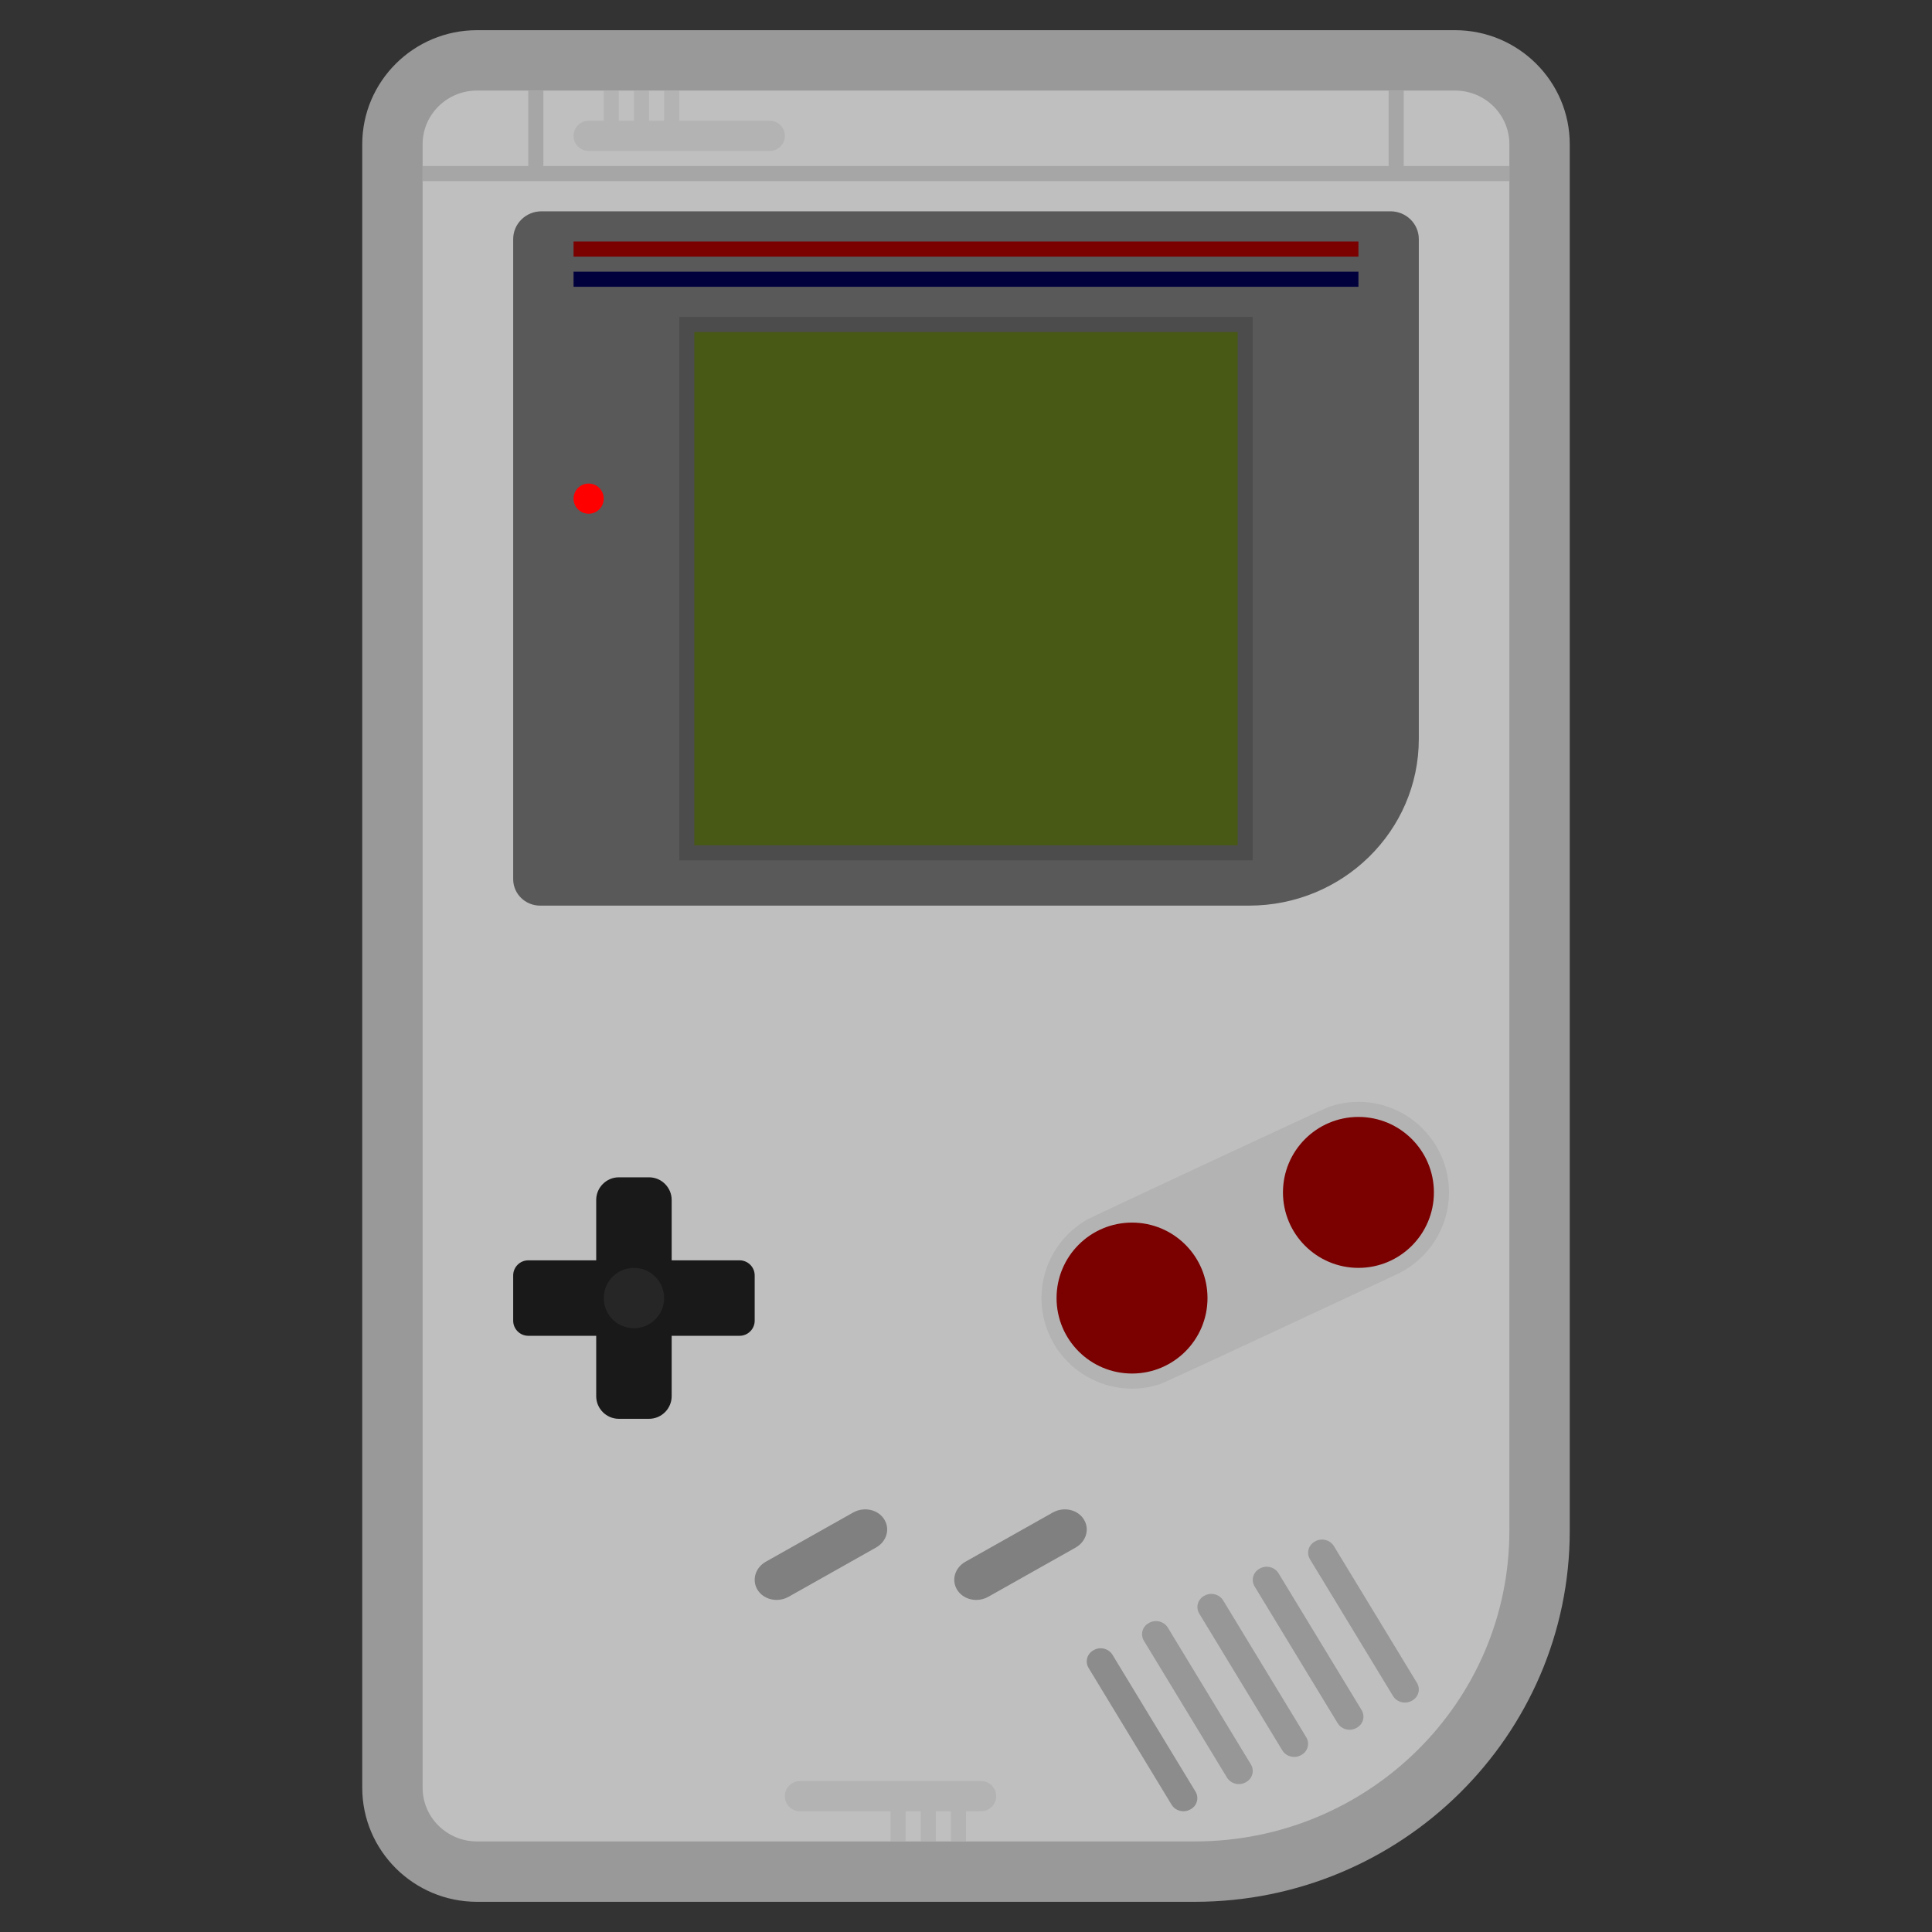 <?xml version="1.0" encoding="UTF-8" standalone="no"?>
<svg
   xmlns:dc="http://purl.org/dc/elements/1.1/"
   xmlns:cc="http://creativecommons.org/ns#"
   xmlns:rdf="http://www.w3.org/1999/02/22-rdf-syntax-ns#"
   xmlns:svg="http://www.w3.org/2000/svg"
   xmlns="http://www.w3.org/2000/svg"
   viewBox="0 0 320 320"
   height="320"
   width="320"
   xml:space="preserve"
   version="1.1"
   id="svg2"><rect x="0" y="0" width="320" height="320" fill="#333333" stroke="none"/><defs
     id="defs6"><clipPath
       id="clipPath16"
       clipPathUnits="userSpaceOnUse"><path
         id="path18"
         d="M 0,256 256,256 256,0 0,0 0,256 Z" /></clipPath><clipPath
       id="clipPath24"
       clipPathUnits="userSpaceOnUse"><path
         id="path26"
         d="M 48,252 208,252 208,4 48,4 48,252 Z" /></clipPath><clipPath
       id="clipPath78"
       clipPathUnits="userSpaceOnUse"><path
         id="path80"
         d="m 151.328,41.199 14.667,0 0,-21.601 -14.667,0 0,21.601 z" /></clipPath><clipPath
       id="clipPath94"
       clipPathUnits="userSpaceOnUse"><path
         id="path96"
         d="m 158.663,44.799 14.667,0 0,-21.601 -14.667,0 0,21.601 z" /></clipPath><clipPath
       id="clipPath110"
       clipPathUnits="userSpaceOnUse"><path
         id="path112"
         d="m 165.998,48.4 14.667,0 0,-21.601 -14.667,0 0,21.601 z" /></clipPath><clipPath
       id="clipPath126"
       clipPathUnits="userSpaceOnUse"><path
         id="path128"
         d="m 173.333,52 14.667,0 0,-21.601 -14.667,0 0,21.601 z" /></clipPath></defs><g
     transform="matrix(1.25,0,0,-1.25,0,320)"
     id="g10"><g
       id="g12"><g
         clip-path="url(#clipPath16)"
         id="g14"><g
           id="g20"><g
             id="g22" /><g
             id="g28"><g
               style="opacity:0.5"
               id="g30"
               clip-path="url(#clipPath24)"><g
                 id="g32"
                 transform="translate(192.797,252)"><path
                   id="path34"
                   style="fill:#ffffff;fill-opacity:1;fill-rule:nonzero;stroke:none"
                   d="m 0,0 -34.481,0 -60.632,0 -34.481,0 c -8.383,0 -15.203,-6.779 -15.203,-15.113 l 0,-34.048 0,-22.081 0,-105.516 0,-22.081 0,-34.048 c 0,-8.333 6.82,-15.113 15.203,-15.113 l 34.481,0 23.113,0 37.519,0 c 27.396,0 49.684,22.054 49.684,49.161 l 0,22.081 0,127.597 0,34.048 C 15.203,-6.779 8.383,0 0,0" /></g></g></g></g><g
           transform="translate(192.797,244)"
           id="g36"><path
             id="path38"
             style="fill:#bfbfbf;fill-opacity:1;fill-rule:nonzero;stroke:none"
             d="m 0,0 -34.481,0 -60.632,0 -34.481,0 c -3.978,0 -7.203,-3.184 -7.203,-7.113 l 0,-34.048 0,-22.081 0,-105.516 0,-22.08 0,-34.049 c 0,-3.928 3.225,-7.113 7.203,-7.113 l 34.481,0 23.113,0 37.519,0 c 23.022,0 41.684,18.429 41.684,41.162 l 0,22.08 0,127.597 0,34.048 C 7.203,-3.184 3.978,0 0,0" /></g><g
           transform="translate(184.25,228)"
           id="g40"><path
             id="path42"
             style="fill:#595959;fill-opacity:1;fill-rule:nonzero;stroke:none"
             d="m 0,0 -112.5,0 c -2.071,0 -3.75,-1.648 -3.75,-3.68 l 0,-84.818 c 0,-1.934 1.598,-3.502 3.569,-3.502 l 52.863,0 41.068,0 c 12.427,0 22.5,9.886 22.5,22.08 l 0,66.24 C 3.75,-1.648 2.071,0 0,0" /></g><g
           transform="translate(166,214)"
           id="g44"><path
             id="path46"
             style="fill:#4c4c4c;fill-opacity:1;fill-rule:nonzero;stroke:none"
             d="m 0,0 -2,0 -72,0 -2,0 0,-2 0,-68 0,-2 2,0 72,0 2,0 0,2 0,68 0,2 z" /></g><path
           id="path48"
           style="fill:#485915;fill-opacity:1;fill-rule:nonzero;stroke:none"
           d="m 92,212 72,0 0,-68 -72,0 0,68 z" /><g
           transform="translate(192,98)"
           id="g50"><path
             id="path52"
             style="fill:#b3b3b3;fill-opacity:1;fill-rule:nonzero;stroke:none"
             d="m 0,0 c 0,6.617 -5.383,12 -12,12 -1.395,0 -2.73,-0.252 -3.976,-0.691 l -10e-4,0.003 -0.036,-0.017 C -16.727,11.041 -47.383,-3.267 -47.956,-3.597 L -48,-3.617 -47.998,-3.622 C -51.58,-5.701 -54,-9.569 -54,-14 c 0,-6.617 5.383,-12 12,-12 1.284,0 2.52,0.208 3.681,0.583 l 0.001,-0.003 0.034,0.016 c 0.887,0.29 31.797,14.753 31.797,14.753 l -0.001,0.003 C -2.639,-8.647 0,-4.629 0,0" /></g><g
           transform="translate(160,84)"
           id="g54"><path
             id="path56"
             style="fill:#7b0000;fill-opacity:1;fill-rule:nonzero;stroke:none"
             d="m 0,0 c 0,-5.523 -4.477,-10 -10,-10 -5.523,0 -10,4.477 -10,10 0,5.523 4.477,10 10,10 C -4.477,10 0,5.523 0,0" /></g><g
           transform="translate(190,98)"
           id="g58"><path
             id="path60"
             style="fill:#7b0000;fill-opacity:1;fill-rule:nonzero;stroke:none"
             d="m 0,0 c 0,-5.523 -4.477,-10 -10,-10 -5.523,0 -10,4.477 -10,10 0,5.523 4.477,10 10,10 C -4.477,10 0,5.523 0,0" /></g><g
           transform="translate(115.378,55.918)"
           id="g62"><path
             id="path64"
             style="fill:#808080;fill-opacity:1;fill-rule:nonzero;stroke:none"
             d="M 0,0 C -0.774,0.181 -1.62,0.06 -2.326,-0.332 L -13.897,-6.85 c -1.389,-0.785 -1.885,-2.402 -1.127,-3.687 0.389,-0.654 1.037,-1.113 1.825,-1.296 0.243,-0.056 0.489,-0.083 0.732,-0.083 0.553,0 1.098,0.141 1.589,0.418 L 0.691,-4.981 C 2.087,-4.198 2.583,-2.579 1.82,-1.298 1.437,-0.646 0.789,-0.185 0,0" /></g><g
           transform="translate(143.646,54.62)"
           id="g66"><path
             id="path68"
             style="fill:#808080;fill-opacity:1;fill-rule:nonzero;stroke:none"
             d="m 0,0 c -0.384,0.654 -1.032,1.113 -1.823,1.298 -0.781,0.18 -1.627,0.06 -2.323,-0.335 l -11.569,-6.517 c -1.396,-0.783 -1.892,-2.402 -1.129,-3.683 0.379,-0.644 1.043,-1.117 1.825,-1.3 0.243,-0.056 0.488,-0.083 0.734,-0.083 0.55,0 1.098,0.141 1.587,0.417 l 11.571,6.518 C 0.262,-2.901 0.758,-1.283 0,0" /></g><g
           transform="translate(147.417,36.722)"
           id="g70"><path
             id="path72"
             style="fill:#8c8c8c;fill-opacity:1;fill-rule:nonzero;stroke:none"
             d="m 0,0 10.989,-18.109 c 0.503,-0.827 0.216,-1.88 -0.641,-2.35 l -0.067,-0.037 C 9.424,-20.967 8.322,-20.677 7.82,-19.849 L -3.169,-1.741 c -0.503,0.828 -0.216,1.88 0.641,2.351 L -2.46,0.647 C -1.604,1.117 -0.502,0.828 0,0" /></g><g
           id="g74"><g
             id="g76" /><g
             id="g82"><g
               style="opacity:0.778"
               id="g84"
               clip-path="url(#clipPath78)"><g
                 id="g86"
                 transform="translate(154.748,40.325)"><path
                   id="path88"
                   style="fill:#8c8c8c;fill-opacity:1;fill-rule:nonzero;stroke:none"
                   d="m 0,0 10.999,-18.113 c 0.503,-0.829 0.216,-1.882 -0.641,-2.352 l -0.068,-0.037 c -0.857,-0.471 -1.96,-0.181 -2.463,0.647 L -3.172,-1.741 c -0.503,0.828 -0.216,1.881 0.641,2.352 l 0.068,0.037 C -1.606,1.118 -0.503,0.828 0,0" /></g></g></g></g><g
           id="g90"><g
             id="g92" /><g
             id="g98"><g
               style="opacity:0.778"
               id="g100"
               clip-path="url(#clipPath94)"><g
                 id="g102"
                 transform="translate(162.083,43.926)"><path
                   id="path104"
                   style="fill:#8c8c8c;fill-opacity:1;fill-rule:nonzero;stroke:none"
                   d="m 0,0 10.999,-18.113 c 0.503,-0.829 0.216,-1.882 -0.641,-2.352 l -0.068,-0.037 c -0.857,-0.471 -1.96,-0.181 -2.463,0.647 L -3.172,-1.741 c -0.503,0.828 -0.216,1.881 0.641,2.352 l 0.068,0.037 C -1.606,1.118 -0.503,0.828 0,0" /></g></g></g></g><g
           id="g106"><g
             id="g108" /><g
             id="g114"><g
               style="opacity:0.778"
               id="g116"
               clip-path="url(#clipPath110)"><g
                 id="g118"
                 transform="translate(169.418,47.526)"><path
                   id="path120"
                   style="fill:#8c8c8c;fill-opacity:1;fill-rule:nonzero;stroke:none"
                   d="m 0,0 10.999,-18.113 c 0.503,-0.829 0.216,-1.882 -0.641,-2.352 l -0.068,-0.037 c -0.857,-0.471 -1.96,-0.181 -2.463,0.647 L -3.172,-1.741 c -0.503,0.828 -0.216,1.881 0.641,2.352 l 0.068,0.037 C -1.606,1.118 -0.503,0.828 0,0" /></g></g></g></g><g
           id="g122"><g
             id="g124" /><g
             id="g130"><g
               style="opacity:0.778"
               id="g132"
               clip-path="url(#clipPath126)"><g
                 id="g134"
                 transform="translate(176.753,51.127)"><path
                   id="path136"
                   style="fill:#8c8c8c;fill-opacity:1;fill-rule:nonzero;stroke:none"
                   d="m 0,0 10.999,-18.113 c 0.503,-0.829 0.216,-1.882 -0.641,-2.352 l -0.068,-0.037 c -0.857,-0.471 -1.96,-0.181 -2.463,0.647 L -3.172,-1.741 c -0.503,0.828 -0.216,1.881 0.641,2.352 l 0.068,0.037 C -1.606,1.118 -0.503,0.828 0,0" /></g></g></g></g><g
           transform="translate(80,189.927)"
           id="g138"><path
             id="path140"
             style="fill:#ff0000;fill-opacity:1;fill-rule:nonzero;stroke:none"
             d="m 0,0 c 0,-1.105 -0.895,-2 -2,-2 -1.105,0 -2,0.895 -2,2 0,1.105 0.895,2 2,2 1.105,0 2,-0.895 2,-2" /></g><path
           id="path142"
           style="fill:#7b0000;fill-opacity:1;fill-rule:nonzero;stroke:none"
           d="m 180,222 -104,0 0,2 104,0 0,-2 z" /><path
           id="path144"
           style="fill:#00003d;fill-opacity:1;fill-rule:nonzero;stroke:none"
           d="m 180,218 -104,0 0,2 104,0 0,-2 z" /><g
           transform="translate(98,89)"
           id="g146"><path
             id="path148"
             style="fill:#191919;fill-opacity:1;fill-rule:nonzero;stroke:none"
             d="m 0,0 -9,0 0,8 c 0,1.65 -1.35,3 -3,3 l -4,0 c -1.65,0 -3,-1.35 -3,-3 l 0,-8 -9,0 c -1.1,0 -2,-0.9 -2,-2 l 0,-6 c 0,-1.1 0.9,-2 2,-2 l 9,0 0,-8 c 0,-1.65 1.35,-3 3,-3 l 4,0 c 1.65,0 3,1.35 3,3 l 0,8 9,0 c 1.1,0 2,0.9 2,2 l 0,6 C 2,-0.9 1.1,0 0,0" /></g><g
           transform="translate(88,84)"
           id="g150"><path
             id="path152"
             style="fill:#262626;fill-opacity:1;fill-rule:nonzero;stroke:none"
             d="m 0,0 c 0,-2.209 -1.791,-4 -4,-4 -2.209,0 -4,1.791 -4,4 0,2.209 1.791,4 4,4 2.209,0 4,-1.791 4,-4" /></g><g
           transform="translate(186,234)"
           id="g154"><path
             id="path156"
             style="fill:#a6a6a6;fill-opacity:1;fill-rule:nonzero;stroke:none"
             d="m 0,0 0,10 -2,0 0,-10 -112,0 0,10 -2,0 0,-10 -14,0 0,-2 14,0 2,0 112,0 2,0 14,0 0,2 -14,0 z" /></g><g
           transform="translate(102,240)"
           id="g158"><path
             id="path160"
             style="fill:#b3b3b3;fill-opacity:1;fill-rule:nonzero;stroke:none"
             d="m 0,0 -12,0 0,4 -2,0 0,-4 -2,0 0,4 -2,0 0,-4 -2,0 0,4 -2,0 0,-4 -2,0 c -1.105,0 -2,-0.895 -2,-2 0,-1.105 0.895,-2 2,-2 l 24,0 c 1.105,0 2,0.895 2,2 0,1.105 -0.895,2 -2,2" /></g><g
           transform="translate(106,16)"
           id="g162"><path
             id="path164"
             style="fill:#b3b3b3;fill-opacity:1;fill-rule:nonzero;stroke:none"
             d="m 0,0 12,0 0,-4 2,0 0,4 2,0 0,-4 2,0 0,4 2,0 0,-4 2,0 0,4 2,0 c 1.105,0 2,0.895 2,2 0,1.105 -0.895,2 -2,2 L 0,4 C -1.105,4 -2,3.105 -2,2 -2,0.895 -1.105,0 0,0" /></g></g></g></g></svg>